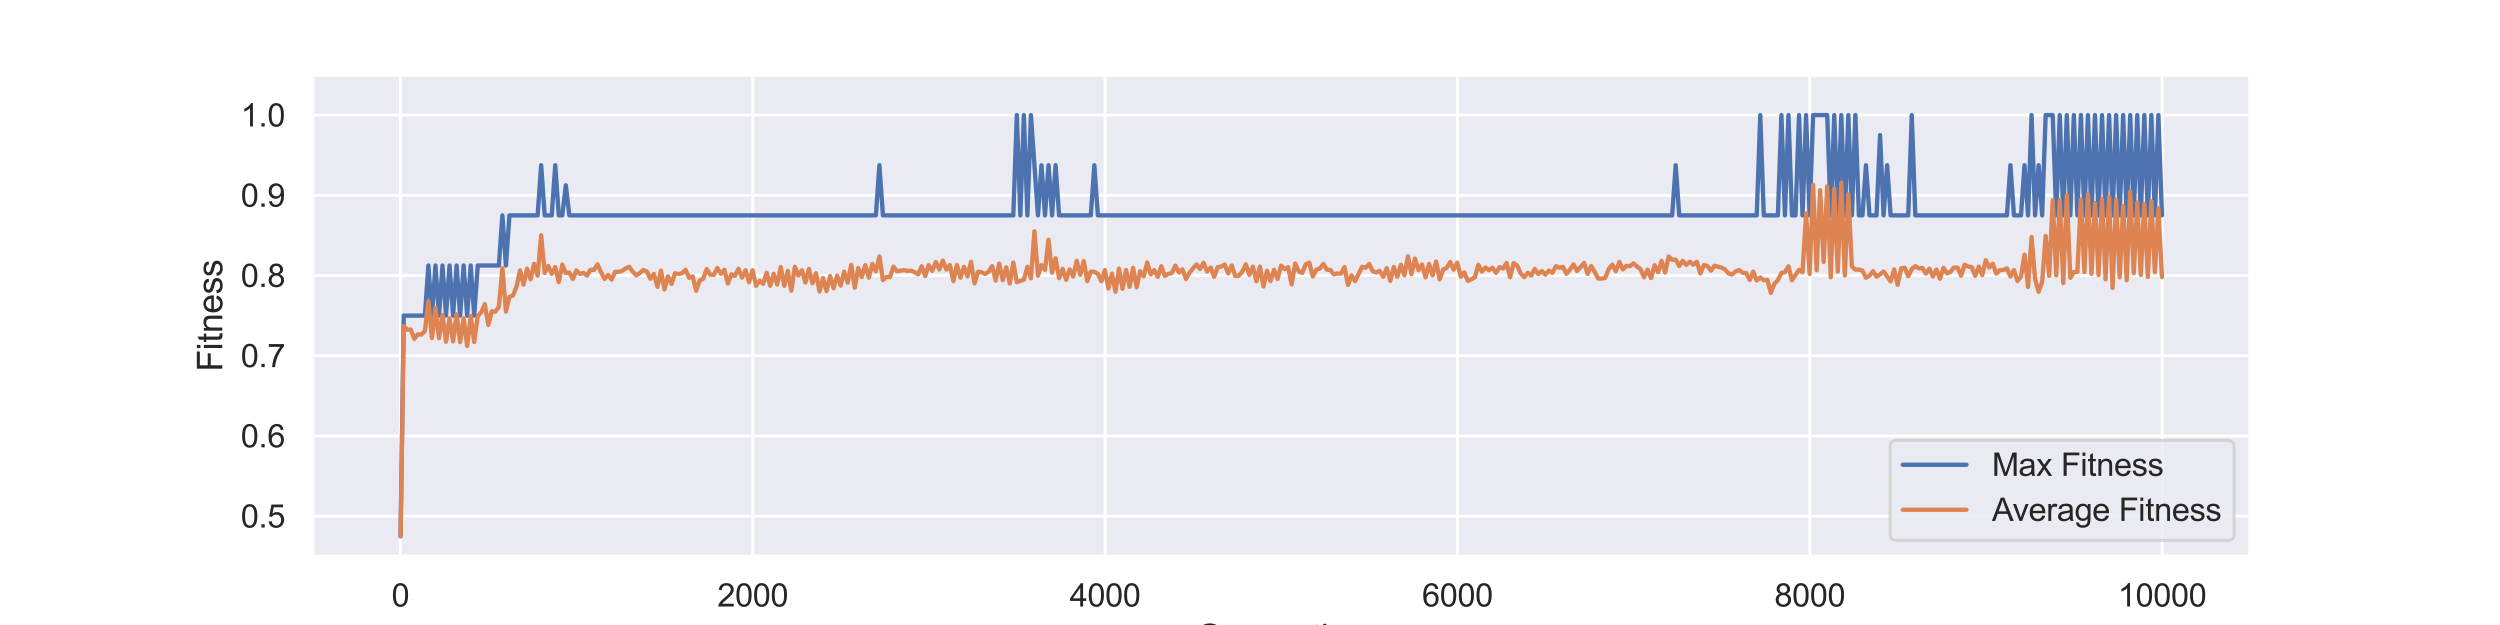 <?xml version="1.0" encoding="utf-8" standalone="no"?>
<!DOCTYPE svg PUBLIC "-//W3C//DTD SVG 1.1//EN"
  "http://www.w3.org/Graphics/SVG/1.1/DTD/svg11.dtd">
<svg xmlns:xlink="http://www.w3.org/1999/xlink" width="864pt" height="216pt" viewBox="0 0 864 216" xmlns="http://www.w3.org/2000/svg" version="1.1">
 <defs>
  <style type="text/css">*{stroke-linejoin: round; stroke-linecap: butt}</style>
 </defs>
 <g id="figure_1">
  <g id="patch_1">
   <path d="M 0 216 
L 864 216 
L 864 0 
L 0 0 
z
" style="fill: #ffffff"/>
  </g>
  <g id="axes_1">
   <g id="patch_2">
    <path d="M 108 192.24 
L 777.6 192.24 
L 777.6 25.92 
L 108 25.92 
z
" style="fill: #eaeaf2"/>
   </g>
   <g id="matplotlib.axis_1">
    <g id="xtick_1">
     <g id="line2d_1">
      <path d="M 138.375 192.24 
L 138.375 25.92 
" clip-path="url(#p9f24d46908)" style="fill: none; stroke: #ffffff; stroke-linecap: round"/>
     </g>
     <g id="text_1">
      <!-- 0 -->
      <g style="fill: #262626" transform="translate(135.317 209.614) scale(0.11 -0.11)">
       <defs>
        <path id="ArialMT-30" d="M 266 2259 
Q 266 3072 433 3567 
Q 600 4063 929 4331 
Q 1259 4600 1759 4600 
Q 2128 4600 2406 4451 
Q 2684 4303 2865 4023 
Q 3047 3744 3150 3342 
Q 3253 2941 3253 2259 
Q 3253 1453 3087 958 
Q 2922 463 2592 192 
Q 2263 -78 1759 -78 
Q 1097 -78 719 397 
Q 266 969 266 2259 
z
M 844 2259 
Q 844 1131 1108 757 
Q 1372 384 1759 384 
Q 2147 384 2411 759 
Q 2675 1134 2675 2259 
Q 2675 3391 2411 3762 
Q 2147 4134 1753 4134 
Q 1366 4134 1134 3806 
Q 844 3388 844 2259 
z
" transform="scale(0.016)"/>
       </defs>
       <use xlink:href="#ArialMT-30"/>
      </g>
     </g>
    </g>
    <g id="xtick_2">
     <g id="line2d_2">
      <path d="M 260.145 192.24 
L 260.145 25.92 
" clip-path="url(#p9f24d46908)" style="fill: none; stroke: #ffffff; stroke-linecap: round"/>
     </g>
     <g id="text_2">
      <!-- 2000 -->
      <g style="fill: #262626" transform="translate(247.911 209.614) scale(0.11 -0.11)">
       <defs>
        <path id="ArialMT-32" d="M 3222 541 
L 3222 0 
L 194 0 
Q 188 203 259 391 
Q 375 700 629 1000 
Q 884 1300 1366 1694 
Q 2113 2306 2375 2664 
Q 2638 3022 2638 3341 
Q 2638 3675 2398 3904 
Q 2159 4134 1775 4134 
Q 1369 4134 1125 3890 
Q 881 3647 878 3216 
L 300 3275 
Q 359 3922 746 4261 
Q 1134 4600 1788 4600 
Q 2447 4600 2831 4234 
Q 3216 3869 3216 3328 
Q 3216 3053 3103 2787 
Q 2991 2522 2730 2228 
Q 2469 1934 1863 1422 
Q 1356 997 1212 845 
Q 1069 694 975 541 
L 3222 541 
z
" transform="scale(0.016)"/>
       </defs>
       <use xlink:href="#ArialMT-32"/>
       <use xlink:href="#ArialMT-30" x="55.615"/>
       <use xlink:href="#ArialMT-30" x="111.23"/>
       <use xlink:href="#ArialMT-30" x="166.846"/>
      </g>
     </g>
    </g>
    <g id="xtick_3">
     <g id="line2d_3">
      <path d="M 381.915 192.24 
L 381.915 25.92 
" clip-path="url(#p9f24d46908)" style="fill: none; stroke: #ffffff; stroke-linecap: round"/>
     </g>
     <g id="text_3">
      <!-- 4000 -->
      <g style="fill: #262626" transform="translate(369.681 209.614) scale(0.11 -0.11)">
       <defs>
        <path id="ArialMT-34" d="M 2069 0 
L 2069 1097 
L 81 1097 
L 81 1613 
L 2172 4581 
L 2631 4581 
L 2631 1613 
L 3250 1613 
L 3250 1097 
L 2631 1097 
L 2631 0 
L 2069 0 
z
M 2069 1613 
L 2069 3678 
L 634 1613 
L 2069 1613 
z
" transform="scale(0.016)"/>
       </defs>
       <use xlink:href="#ArialMT-34"/>
       <use xlink:href="#ArialMT-30" x="55.615"/>
       <use xlink:href="#ArialMT-30" x="111.23"/>
       <use xlink:href="#ArialMT-30" x="166.846"/>
      </g>
     </g>
    </g>
    <g id="xtick_4">
     <g id="line2d_4">
      <path d="M 503.685 192.24 
L 503.685 25.92 
" clip-path="url(#p9f24d46908)" style="fill: none; stroke: #ffffff; stroke-linecap: round"/>
     </g>
     <g id="text_4">
      <!-- 6000 -->
      <g style="fill: #262626" transform="translate(491.451 209.614) scale(0.11 -0.11)">
       <defs>
        <path id="ArialMT-36" d="M 3184 3459 
L 2625 3416 
Q 2550 3747 2413 3897 
Q 2184 4138 1850 4138 
Q 1581 4138 1378 3988 
Q 1113 3794 959 3422 
Q 806 3050 800 2363 
Q 1003 2672 1297 2822 
Q 1591 2972 1913 2972 
Q 2475 2972 2870 2558 
Q 3266 2144 3266 1488 
Q 3266 1056 3080 686 
Q 2894 316 2569 119 
Q 2244 -78 1831 -78 
Q 1128 -78 684 439 
Q 241 956 241 2144 
Q 241 3472 731 4075 
Q 1159 4600 1884 4600 
Q 2425 4600 2770 4297 
Q 3116 3994 3184 3459 
z
M 888 1484 
Q 888 1194 1011 928 
Q 1134 663 1356 523 
Q 1578 384 1822 384 
Q 2178 384 2434 671 
Q 2691 959 2691 1453 
Q 2691 1928 2437 2201 
Q 2184 2475 1800 2475 
Q 1419 2475 1153 2201 
Q 888 1928 888 1484 
z
" transform="scale(0.016)"/>
       </defs>
       <use xlink:href="#ArialMT-36"/>
       <use xlink:href="#ArialMT-30" x="55.615"/>
       <use xlink:href="#ArialMT-30" x="111.23"/>
       <use xlink:href="#ArialMT-30" x="166.846"/>
      </g>
     </g>
    </g>
    <g id="xtick_5">
     <g id="line2d_5">
      <path d="M 625.455 192.24 
L 625.455 25.92 
" clip-path="url(#p9f24d46908)" style="fill: none; stroke: #ffffff; stroke-linecap: round"/>
     </g>
     <g id="text_5">
      <!-- 8000 -->
      <g style="fill: #262626" transform="translate(613.221 209.614) scale(0.11 -0.11)">
       <defs>
        <path id="ArialMT-38" d="M 1131 2484 
Q 781 2613 612 2850 
Q 444 3088 444 3419 
Q 444 3919 803 4259 
Q 1163 4600 1759 4600 
Q 2359 4600 2725 4251 
Q 3091 3903 3091 3403 
Q 3091 3084 2923 2848 
Q 2756 2613 2416 2484 
Q 2838 2347 3058 2040 
Q 3278 1734 3278 1309 
Q 3278 722 2862 322 
Q 2447 -78 1769 -78 
Q 1091 -78 675 323 
Q 259 725 259 1325 
Q 259 1772 486 2073 
Q 713 2375 1131 2484 
z
M 1019 3438 
Q 1019 3113 1228 2906 
Q 1438 2700 1772 2700 
Q 2097 2700 2305 2904 
Q 2513 3109 2513 3406 
Q 2513 3716 2298 3927 
Q 2084 4138 1766 4138 
Q 1444 4138 1231 3931 
Q 1019 3725 1019 3438 
z
M 838 1322 
Q 838 1081 952 856 
Q 1066 631 1291 507 
Q 1516 384 1775 384 
Q 2178 384 2440 643 
Q 2703 903 2703 1303 
Q 2703 1709 2433 1975 
Q 2163 2241 1756 2241 
Q 1359 2241 1098 1978 
Q 838 1716 838 1322 
z
" transform="scale(0.016)"/>
       </defs>
       <use xlink:href="#ArialMT-38"/>
       <use xlink:href="#ArialMT-30" x="55.615"/>
       <use xlink:href="#ArialMT-30" x="111.23"/>
       <use xlink:href="#ArialMT-30" x="166.846"/>
      </g>
     </g>
    </g>
    <g id="xtick_6">
     <g id="line2d_6">
      <path d="M 747.225 192.24 
L 747.225 25.92 
" clip-path="url(#p9f24d46908)" style="fill: none; stroke: #ffffff; stroke-linecap: round"/>
     </g>
     <g id="text_6">
      <!-- 10000 -->
      <g style="fill: #262626" transform="translate(731.932 209.614) scale(0.11 -0.11)">
       <defs>
        <path id="ArialMT-31" d="M 2384 0 
L 1822 0 
L 1822 3584 
Q 1619 3391 1289 3197 
Q 959 3003 697 2906 
L 697 3450 
Q 1169 3672 1522 3987 
Q 1875 4303 2022 4600 
L 2384 4600 
L 2384 0 
z
" transform="scale(0.016)"/>
       </defs>
       <use xlink:href="#ArialMT-31"/>
       <use xlink:href="#ArialMT-30" x="55.615"/>
       <use xlink:href="#ArialMT-30" x="111.23"/>
       <use xlink:href="#ArialMT-30" x="166.846"/>
       <use xlink:href="#ArialMT-30" x="222.461"/>
      </g>
     </g>
    </g>
    <g id="text_7">
     <!-- Generation -->
     <g style="fill: #262626" transform="translate(413.116 224.389) scale(0.12 -0.12)">
      <defs>
       <path id="ArialMT-47" d="M 2638 1797 
L 2638 2334 
L 4578 2338 
L 4578 638 
Q 4131 281 3656 101 
Q 3181 -78 2681 -78 
Q 2006 -78 1454 211 
Q 903 500 622 1047 
Q 341 1594 341 2269 
Q 341 2938 620 3517 
Q 900 4097 1425 4378 
Q 1950 4659 2634 4659 
Q 3131 4659 3532 4498 
Q 3934 4338 4162 4050 
Q 4391 3763 4509 3300 
L 3963 3150 
Q 3859 3500 3706 3700 
Q 3553 3900 3268 4020 
Q 2984 4141 2638 4141 
Q 2222 4141 1919 4014 
Q 1616 3888 1430 3681 
Q 1244 3475 1141 3228 
Q 966 2803 966 2306 
Q 966 1694 1177 1281 
Q 1388 869 1791 669 
Q 2194 469 2647 469 
Q 3041 469 3416 620 
Q 3791 772 3984 944 
L 3984 1797 
L 2638 1797 
z
" transform="scale(0.016)"/>
       <path id="ArialMT-65" d="M 2694 1069 
L 3275 997 
Q 3138 488 2766 206 
Q 2394 -75 1816 -75 
Q 1088 -75 661 373 
Q 234 822 234 1631 
Q 234 2469 665 2931 
Q 1097 3394 1784 3394 
Q 2450 3394 2872 2941 
Q 3294 2488 3294 1666 
Q 3294 1616 3291 1516 
L 816 1516 
Q 847 969 1125 678 
Q 1403 388 1819 388 
Q 2128 388 2347 550 
Q 2566 713 2694 1069 
z
M 847 1978 
L 2700 1978 
Q 2663 2397 2488 2606 
Q 2219 2931 1791 2931 
Q 1403 2931 1139 2672 
Q 875 2413 847 1978 
z
" transform="scale(0.016)"/>
       <path id="ArialMT-6e" d="M 422 0 
L 422 3319 
L 928 3319 
L 928 2847 
Q 1294 3394 1984 3394 
Q 2284 3394 2536 3286 
Q 2788 3178 2913 3003 
Q 3038 2828 3088 2588 
Q 3119 2431 3119 2041 
L 3119 0 
L 2556 0 
L 2556 2019 
Q 2556 2363 2490 2533 
Q 2425 2703 2258 2804 
Q 2091 2906 1866 2906 
Q 1506 2906 1245 2678 
Q 984 2450 984 1813 
L 984 0 
L 422 0 
z
" transform="scale(0.016)"/>
       <path id="ArialMT-72" d="M 416 0 
L 416 3319 
L 922 3319 
L 922 2816 
Q 1116 3169 1280 3281 
Q 1444 3394 1641 3394 
Q 1925 3394 2219 3213 
L 2025 2691 
Q 1819 2813 1613 2813 
Q 1428 2813 1281 2702 
Q 1134 2591 1072 2394 
Q 978 2094 978 1738 
L 978 0 
L 416 0 
z
" transform="scale(0.016)"/>
       <path id="ArialMT-61" d="M 2588 409 
Q 2275 144 1986 34 
Q 1697 -75 1366 -75 
Q 819 -75 525 192 
Q 231 459 231 875 
Q 231 1119 342 1320 
Q 453 1522 633 1644 
Q 813 1766 1038 1828 
Q 1203 1872 1538 1913 
Q 2219 1994 2541 2106 
Q 2544 2222 2544 2253 
Q 2544 2597 2384 2738 
Q 2169 2928 1744 2928 
Q 1347 2928 1158 2789 
Q 969 2650 878 2297 
L 328 2372 
Q 403 2725 575 2942 
Q 747 3159 1072 3276 
Q 1397 3394 1825 3394 
Q 2250 3394 2515 3294 
Q 2781 3194 2906 3042 
Q 3031 2891 3081 2659 
Q 3109 2516 3109 2141 
L 3109 1391 
Q 3109 606 3145 398 
Q 3181 191 3288 0 
L 2700 0 
Q 2613 175 2588 409 
z
M 2541 1666 
Q 2234 1541 1622 1453 
Q 1275 1403 1131 1340 
Q 988 1278 909 1158 
Q 831 1038 831 891 
Q 831 666 1001 516 
Q 1172 366 1500 366 
Q 1825 366 2078 508 
Q 2331 650 2450 897 
Q 2541 1088 2541 1459 
L 2541 1666 
z
" transform="scale(0.016)"/>
       <path id="ArialMT-74" d="M 1650 503 
L 1731 6 
Q 1494 -44 1306 -44 
Q 1000 -44 831 53 
Q 663 150 594 308 
Q 525 466 525 972 
L 525 2881 
L 113 2881 
L 113 3319 
L 525 3319 
L 525 4141 
L 1084 4478 
L 1084 3319 
L 1650 3319 
L 1650 2881 
L 1084 2881 
L 1084 941 
Q 1084 700 1114 631 
Q 1144 563 1211 522 
Q 1278 481 1403 481 
Q 1497 481 1650 503 
z
" transform="scale(0.016)"/>
       <path id="ArialMT-69" d="M 425 3934 
L 425 4581 
L 988 4581 
L 988 3934 
L 425 3934 
z
M 425 0 
L 425 3319 
L 988 3319 
L 988 0 
L 425 0 
z
" transform="scale(0.016)"/>
       <path id="ArialMT-6f" d="M 213 1659 
Q 213 2581 725 3025 
Q 1153 3394 1769 3394 
Q 2453 3394 2887 2945 
Q 3322 2497 3322 1706 
Q 3322 1066 3130 698 
Q 2938 331 2570 128 
Q 2203 -75 1769 -75 
Q 1072 -75 642 372 
Q 213 819 213 1659 
z
M 791 1659 
Q 791 1022 1069 705 
Q 1347 388 1769 388 
Q 2188 388 2466 706 
Q 2744 1025 2744 1678 
Q 2744 2294 2464 2611 
Q 2184 2928 1769 2928 
Q 1347 2928 1069 2612 
Q 791 2297 791 1659 
z
" transform="scale(0.016)"/>
      </defs>
      <use xlink:href="#ArialMT-47"/>
      <use xlink:href="#ArialMT-65" x="77.783"/>
      <use xlink:href="#ArialMT-6e" x="133.398"/>
      <use xlink:href="#ArialMT-65" x="189.014"/>
      <use xlink:href="#ArialMT-72" x="244.629"/>
      <use xlink:href="#ArialMT-61" x="277.93"/>
      <use xlink:href="#ArialMT-74" x="333.545"/>
      <use xlink:href="#ArialMT-69" x="361.328"/>
      <use xlink:href="#ArialMT-6f" x="383.545"/>
      <use xlink:href="#ArialMT-6e" x="439.16"/>
     </g>
    </g>
   </g>
   <g id="matplotlib.axis_2">
    <g id="ytick_1">
     <g id="line2d_7">
      <path d="M 108 178.38 
L 777.6 178.38 
" clip-path="url(#p9f24d46908)" style="fill: none; stroke: #ffffff; stroke-linecap: round"/>
     </g>
     <g id="text_8">
      <!-- 0.5 -->
      <g style="fill: #262626" transform="translate(83.21 182.317) scale(0.11 -0.11)">
       <defs>
        <path id="ArialMT-2e" d="M 581 0 
L 581 641 
L 1222 641 
L 1222 0 
L 581 0 
z
" transform="scale(0.016)"/>
        <path id="ArialMT-35" d="M 266 1200 
L 856 1250 
Q 922 819 1161 601 
Q 1400 384 1738 384 
Q 2144 384 2425 690 
Q 2706 997 2706 1503 
Q 2706 1984 2436 2262 
Q 2166 2541 1728 2541 
Q 1456 2541 1237 2417 
Q 1019 2294 894 2097 
L 366 2166 
L 809 4519 
L 3088 4519 
L 3088 3981 
L 1259 3981 
L 1013 2750 
Q 1425 3038 1878 3038 
Q 2478 3038 2890 2622 
Q 3303 2206 3303 1553 
Q 3303 931 2941 478 
Q 2500 -78 1738 -78 
Q 1113 -78 717 272 
Q 322 622 266 1200 
z
" transform="scale(0.016)"/>
       </defs>
       <use xlink:href="#ArialMT-30"/>
       <use xlink:href="#ArialMT-2e" x="55.615"/>
       <use xlink:href="#ArialMT-35" x="83.398"/>
      </g>
     </g>
    </g>
    <g id="ytick_2">
     <g id="line2d_8">
      <path d="M 108 150.66 
L 777.6 150.66 
" clip-path="url(#p9f24d46908)" style="fill: none; stroke: #ffffff; stroke-linecap: round"/>
     </g>
     <g id="text_9">
      <!-- 0.6 -->
      <g style="fill: #262626" transform="translate(83.21 154.597) scale(0.11 -0.11)">
       <use xlink:href="#ArialMT-30"/>
       <use xlink:href="#ArialMT-2e" x="55.615"/>
       <use xlink:href="#ArialMT-36" x="83.398"/>
      </g>
     </g>
    </g>
    <g id="ytick_3">
     <g id="line2d_9">
      <path d="M 108 122.94 
L 777.6 122.94 
" clip-path="url(#p9f24d46908)" style="fill: none; stroke: #ffffff; stroke-linecap: round"/>
     </g>
     <g id="text_10">
      <!-- 0.7 -->
      <g style="fill: #262626" transform="translate(83.21 126.877) scale(0.11 -0.11)">
       <defs>
        <path id="ArialMT-37" d="M 303 3981 
L 303 4522 
L 3269 4522 
L 3269 4084 
Q 2831 3619 2401 2847 
Q 1972 2075 1738 1259 
Q 1569 684 1522 0 
L 944 0 
Q 953 541 1156 1306 
Q 1359 2072 1739 2783 
Q 2119 3494 2547 3981 
L 303 3981 
z
" transform="scale(0.016)"/>
       </defs>
       <use xlink:href="#ArialMT-30"/>
       <use xlink:href="#ArialMT-2e" x="55.615"/>
       <use xlink:href="#ArialMT-37" x="83.398"/>
      </g>
     </g>
    </g>
    <g id="ytick_4">
     <g id="line2d_10">
      <path d="M 108 95.22 
L 777.6 95.22 
" clip-path="url(#p9f24d46908)" style="fill: none; stroke: #ffffff; stroke-linecap: round"/>
     </g>
     <g id="text_11">
      <!-- 0.8 -->
      <g style="fill: #262626" transform="translate(83.21 99.157) scale(0.11 -0.11)">
       <use xlink:href="#ArialMT-30"/>
       <use xlink:href="#ArialMT-2e" x="55.615"/>
       <use xlink:href="#ArialMT-38" x="83.398"/>
      </g>
     </g>
    </g>
    <g id="ytick_5">
     <g id="line2d_11">
      <path d="M 108 67.5 
L 777.6 67.5 
" clip-path="url(#p9f24d46908)" style="fill: none; stroke: #ffffff; stroke-linecap: round"/>
     </g>
     <g id="text_12">
      <!-- 0.9 -->
      <g style="fill: #262626" transform="translate(83.21 71.437) scale(0.11 -0.11)">
       <defs>
        <path id="ArialMT-39" d="M 350 1059 
L 891 1109 
Q 959 728 1153 556 
Q 1347 384 1650 384 
Q 1909 384 2104 503 
Q 2300 622 2425 820 
Q 2550 1019 2634 1356 
Q 2719 1694 2719 2044 
Q 2719 2081 2716 2156 
Q 2547 1888 2255 1720 
Q 1963 1553 1622 1553 
Q 1053 1553 659 1965 
Q 266 2378 266 3053 
Q 266 3750 677 4175 
Q 1088 4600 1706 4600 
Q 2153 4600 2523 4359 
Q 2894 4119 3086 3673 
Q 3278 3228 3278 2384 
Q 3278 1506 3087 986 
Q 2897 466 2520 194 
Q 2144 -78 1638 -78 
Q 1100 -78 759 220 
Q 419 519 350 1059 
z
M 2653 3081 
Q 2653 3566 2395 3850 
Q 2138 4134 1775 4134 
Q 1400 4134 1122 3828 
Q 844 3522 844 3034 
Q 844 2597 1108 2323 
Q 1372 2050 1759 2050 
Q 2150 2050 2401 2323 
Q 2653 2597 2653 3081 
z
" transform="scale(0.016)"/>
       </defs>
       <use xlink:href="#ArialMT-30"/>
       <use xlink:href="#ArialMT-2e" x="55.615"/>
       <use xlink:href="#ArialMT-39" x="83.398"/>
      </g>
     </g>
    </g>
    <g id="ytick_6">
     <g id="line2d_12">
      <path d="M 108 39.78 
L 777.6 39.78 
" clip-path="url(#p9f24d46908)" style="fill: none; stroke: #ffffff; stroke-linecap: round"/>
     </g>
     <g id="text_13">
      <!-- 1.0 -->
      <g style="fill: #262626" transform="translate(83.21 43.717) scale(0.11 -0.11)">
       <use xlink:href="#ArialMT-31"/>
       <use xlink:href="#ArialMT-2e" x="55.615"/>
       <use xlink:href="#ArialMT-30" x="83.398"/>
      </g>
     </g>
    </g>
    <g id="text_14">
     <!-- Fitness -->
     <g style="fill: #262626" transform="translate(76.825 128.418) rotate(-90) scale(0.12 -0.12)">
      <defs>
       <path id="ArialMT-46" d="M 525 0 
L 525 4581 
L 3616 4581 
L 3616 4041 
L 1131 4041 
L 1131 2622 
L 3281 2622 
L 3281 2081 
L 1131 2081 
L 1131 0 
L 525 0 
z
" transform="scale(0.016)"/>
       <path id="ArialMT-73" d="M 197 991 
L 753 1078 
Q 800 744 1014 566 
Q 1228 388 1613 388 
Q 2000 388 2187 545 
Q 2375 703 2375 916 
Q 2375 1106 2209 1216 
Q 2094 1291 1634 1406 
Q 1016 1563 777 1677 
Q 538 1791 414 1992 
Q 291 2194 291 2438 
Q 291 2659 392 2848 
Q 494 3038 669 3163 
Q 800 3259 1026 3326 
Q 1253 3394 1513 3394 
Q 1903 3394 2198 3281 
Q 2494 3169 2634 2976 
Q 2775 2784 2828 2463 
L 2278 2388 
Q 2241 2644 2061 2787 
Q 1881 2931 1553 2931 
Q 1166 2931 1000 2803 
Q 834 2675 834 2503 
Q 834 2394 903 2306 
Q 972 2216 1119 2156 
Q 1203 2125 1616 2013 
Q 2213 1853 2448 1751 
Q 2684 1650 2818 1456 
Q 2953 1263 2953 975 
Q 2953 694 2789 445 
Q 2625 197 2315 61 
Q 2006 -75 1616 -75 
Q 969 -75 630 194 
Q 291 463 197 991 
z
" transform="scale(0.016)"/>
      </defs>
      <use xlink:href="#ArialMT-46"/>
      <use xlink:href="#ArialMT-69" x="61.084"/>
      <use xlink:href="#ArialMT-74" x="83.301"/>
      <use xlink:href="#ArialMT-6e" x="111.084"/>
      <use xlink:href="#ArialMT-65" x="166.699"/>
      <use xlink:href="#ArialMT-73" x="222.314"/>
      <use xlink:href="#ArialMT-73" x="272.314"/>
     </g>
    </g>
   </g>
   <g id="line2d_13">
    <path d="M 138.436 185.31 
L 139.532 109.08 
L 146.838 109.08 
L 148.056 91.755 
L 149.274 109.08 
L 150.492 91.755 
L 151.709 109.08 
L 152.927 91.755 
L 154.145 109.08 
L 155.362 91.755 
L 156.58 109.08 
L 157.798 91.755 
L 159.015 109.08 
L 160.233 91.755 
L 161.451 109.08 
L 162.669 91.755 
L 163.886 109.08 
L 165.104 91.755 
L 172.41 91.755 
L 173.628 74.43 
L 174.846 91.755 
L 176.063 74.43 
L 185.805 74.43 
L 187.023 57.105 
L 188.24 74.43 
L 190.676 74.43 
L 191.893 57.105 
L 193.111 74.43 
L 194.329 74.43 
L 195.546 64.035 
L 196.764 74.43 
L 302.704 74.43 
L 303.922 57.105 
L 305.139 74.43 
L 350.194 74.43 
L 351.412 39.78 
L 352.629 74.43 
L 353.847 39.78 
L 355.065 74.43 
L 356.283 39.78 
L 358.718 74.43 
L 359.936 57.105 
L 361.153 74.43 
L 362.371 57.105 
L 363.589 74.43 
L 364.806 57.105 
L 366.024 74.43 
L 376.983 74.43 
L 378.201 57.105 
L 379.419 74.43 
L 577.904 74.43 
L 579.121 57.105 
L 580.339 74.43 
L 607.128 74.43 
L 608.346 39.78 
L 609.564 74.43 
L 614.435 74.43 
L 615.652 39.78 
L 616.87 74.43 
L 618.088 39.78 
L 619.305 74.43 
L 620.523 74.43 
L 621.741 39.78 
L 622.958 74.43 
L 624.176 39.78 
L 625.394 74.43 
L 626.612 39.78 
L 631.482 39.78 
L 632.7 74.43 
L 633.918 39.78 
L 635.135 74.43 
L 636.353 39.78 
L 637.571 74.43 
L 638.789 39.78 
L 640.006 74.43 
L 641.224 39.78 
L 642.442 74.43 
L 643.659 74.43 
L 644.877 57.105 
L 646.095 74.43 
L 648.53 74.43 
L 649.748 46.71 
L 650.965 74.43 
L 652.183 57.105 
L 653.401 74.43 
L 659.489 74.43 
L 660.707 39.78 
L 661.925 74.43 
L 693.585 74.43 
L 694.803 57.105 
L 696.02 74.43 
L 698.456 74.43 
L 699.673 57.105 
L 700.891 74.43 
L 702.109 39.78 
L 703.327 74.43 
L 704.544 57.105 
L 705.762 74.43 
L 706.98 39.78 
L 709.415 39.78 
L 710.633 74.43 
L 711.85 39.78 
L 713.068 74.43 
L 714.286 39.78 
L 715.503 74.43 
L 716.721 39.78 
L 717.939 74.43 
L 719.157 39.78 
L 720.374 74.43 
L 721.592 39.78 
L 722.81 74.43 
L 724.027 39.78 
L 725.245 74.43 
L 726.463 39.78 
L 727.68 74.43 
L 728.898 39.78 
L 730.116 74.43 
L 731.334 39.78 
L 732.551 74.43 
L 733.769 39.78 
L 734.987 74.43 
L 736.204 39.78 
L 737.422 74.43 
L 738.64 39.78 
L 739.857 74.43 
L 741.075 39.78 
L 742.293 74.43 
L 743.511 39.78 
L 744.728 74.43 
L 745.946 39.78 
L 747.164 74.43 
L 747.164 74.43 
" clip-path="url(#p9f24d46908)" style="fill: none; stroke: #4c72b0; stroke-width: 1.5; stroke-linecap: round"/>
   </g>
   <g id="line2d_14">
    <path d="M 138.436 185.31 
L 139.532 112.677 
L 140.75 113.948 
L 141.968 113.882 
L 143.185 117.14 
L 144.403 115.544 
L 145.621 115.641 
L 146.838 114.416 
L 148.056 104.177 
L 149.274 116.85 
L 150.492 106.412 
L 151.709 116.859 
L 152.927 108.893 
L 154.145 118.054 
L 155.362 109.998 
L 156.58 117.976 
L 157.798 108.664 
L 159.015 118.219 
L 160.233 110.016 
L 161.451 119.562 
L 162.669 109.236 
L 163.886 118.176 
L 165.104 109.187 
L 166.322 107.971 
L 167.539 105.121 
L 168.757 112.292 
L 169.975 107.578 
L 171.192 107.729 
L 172.41 106.039 
L 173.628 92.682 
L 174.846 107.668 
L 176.063 102.633 
L 177.281 102.167 
L 178.499 99.115 
L 179.716 93.481 
L 180.934 98.371 
L 182.152 92.867 
L 183.369 96.514 
L 184.587 91.188 
L 185.805 95.239 
L 187.023 81.31 
L 188.24 94.352 
L 189.458 91.916 
L 190.676 94.65 
L 191.893 92.308 
L 193.111 97.507 
L 194.329 91.445 
L 195.546 94.364 
L 196.764 94.21 
L 197.982 96.431 
L 199.199 93.434 
L 200.417 94.686 
L 201.635 94.3 
L 202.853 95.223 
L 204.07 93.222 
L 205.288 93.287 
L 206.506 91.355 
L 207.723 94.09 
L 208.941 96.419 
L 210.159 95.007 
L 211.376 96.627 
L 212.594 93.943 
L 213.812 93.928 
L 215.03 93.578 
L 216.247 92.741 
L 217.465 92.231 
L 218.683 93.884 
L 219.9 95.151 
L 221.118 94.354 
L 222.336 93.314 
L 223.553 93.843 
L 224.771 96.343 
L 225.989 94.679 
L 227.207 99.132 
L 228.424 93.534 
L 229.642 100.038 
L 230.86 95.513 
L 232.077 98.124 
L 233.295 94.409 
L 234.513 94.69 
L 235.73 94.409 
L 236.948 93.221 
L 238.166 96.034 
L 239.384 95.527 
L 240.601 100.456 
L 241.819 96.93 
L 243.037 96.298 
L 244.254 93.002 
L 245.472 94.938 
L 246.69 95.002 
L 247.907 92.628 
L 249.125 94.619 
L 250.343 93.254 
L 251.561 97.99 
L 252.778 94.789 
L 253.996 95.327 
L 255.214 92.879 
L 256.431 95.946 
L 257.649 93.39 
L 258.867 97.526 
L 260.084 93.375 
L 261.302 98.763 
L 262.52 97.02 
L 263.737 98.091 
L 264.955 94.243 
L 266.173 98.759 
L 267.391 94.645 
L 268.608 98.325 
L 269.826 92.301 
L 271.044 98.789 
L 272.261 93.638 
L 273.479 100.469 
L 274.697 92.221 
L 275.914 95.177 
L 277.132 93.406 
L 278.35 97.637 
L 279.568 92.957 
L 280.785 97.907 
L 282.003 94.437 
L 283.221 100.715 
L 284.438 96.06 
L 285.656 100.627 
L 286.874 95.402 
L 288.091 99.586 
L 289.309 95.243 
L 290.527 98.702 
L 291.745 93.874 
L 292.962 97.687 
L 294.18 91.516 
L 295.398 99.407 
L 296.615 92.613 
L 297.833 95.731 
L 299.051 91.651 
L 300.268 95.929 
L 301.486 91.23 
L 302.704 93.799 
L 303.922 88.611 
L 305.139 96.817 
L 306.357 95.719 
L 307.575 95.759 
L 308.792 92.169 
L 310.01 93.739 
L 312.445 93.375 
L 313.663 93.631 
L 314.881 93.538 
L 316.099 94.063 
L 317.316 94.832 
L 318.534 92.032 
L 319.752 95.386 
L 320.969 91.651 
L 322.187 93.617 
L 323.405 90.572 
L 324.622 93.124 
L 325.84 90.061 
L 327.058 93.17 
L 328.275 91.62 
L 329.493 97.148 
L 330.711 91.585 
L 331.929 95.965 
L 333.146 92.247 
L 334.364 95.495 
L 335.582 90.504 
L 336.799 97.923 
L 338.017 93.898 
L 339.235 94.089 
L 340.452 94.705 
L 341.67 93.896 
L 342.888 91.987 
L 344.106 96.958 
L 345.323 91.109 
L 346.541 96.807 
L 347.759 92.377 
L 348.976 97.954 
L 350.194 90.754 
L 351.412 97.512 
L 353.847 96.667 
L 355.065 92.207 
L 356.283 96.197 
L 357.5 79.945 
L 358.718 95.262 
L 359.936 91.642 
L 361.153 93.269 
L 362.371 82.874 
L 363.589 94.248 
L 364.806 89.267 
L 366.024 96.14 
L 367.242 92.94 
L 368.46 96.698 
L 369.677 93.082 
L 370.895 95.553 
L 372.113 90.158 
L 373.33 94.993 
L 374.548 90.22 
L 375.766 97.16 
L 376.983 93.85 
L 378.201 93.933 
L 379.419 94.621 
L 380.637 97.188 
L 381.854 93.325 
L 383.072 99.676 
L 384.29 94.556 
L 385.507 100.799 
L 386.725 92.807 
L 387.943 99.806 
L 389.16 93.319 
L 390.378 99.156 
L 391.596 92.573 
L 392.813 99.291 
L 394.031 93.746 
L 395.249 95.478 
L 396.467 90.748 
L 397.684 94.863 
L 398.902 93.344 
L 400.12 95.695 
L 401.337 92.006 
L 402.555 95.348 
L 403.773 94.643 
L 404.99 94.359 
L 406.208 91.797 
L 407.426 94.177 
L 408.644 93.087 
L 409.861 96.398 
L 411.079 94.298 
L 412.297 92.756 
L 413.514 91.398 
L 414.732 92.954 
L 415.95 90.833 
L 417.167 93.872 
L 418.385 92.455 
L 419.603 95.674 
L 420.821 92.339 
L 422.038 92.121 
L 423.256 91.443 
L 424.474 94.492 
L 425.691 91.741 
L 426.909 95.371 
L 428.127 95.296 
L 429.344 93.82 
L 430.562 91.383 
L 431.78 94.995 
L 432.998 92.153 
L 434.215 97.186 
L 435.433 92.147 
L 436.651 99.014 
L 437.868 93.559 
L 439.086 97.145 
L 440.304 93.257 
L 441.521 96.395 
L 442.739 91.79 
L 443.957 93.023 
L 445.175 92.328 
L 446.392 98.29 
L 447.61 91.067 
L 448.828 93.798 
L 450.045 94.354 
L 451.263 91.379 
L 452.481 90.773 
L 453.698 95.542 
L 454.916 93.212 
L 456.134 92.796 
L 457.351 91.218 
L 458.569 93.198 
L 459.787 93.297 
L 461.005 94.832 
L 462.222 94.503 
L 463.44 94.555 
L 464.658 92.299 
L 465.875 98.462 
L 467.093 95.173 
L 468.311 97.155 
L 470.746 92.204 
L 471.964 92.555 
L 473.182 91.213 
L 474.399 93.704 
L 475.617 94.158 
L 476.835 93.642 
L 478.052 95.664 
L 479.27 92.701 
L 480.488 97.076 
L 481.705 92.259 
L 482.923 95.644 
L 484.141 91.497 
L 485.359 95.128 
L 486.576 88.559 
L 487.794 94.775 
L 489.012 89.392 
L 490.229 93.387 
L 491.447 91.419 
L 492.665 95.861 
L 493.882 91.218 
L 495.1 95.161 
L 496.318 90.392 
L 497.536 96.54 
L 498.753 93.127 
L 499.971 92.59 
L 501.189 90.547 
L 502.406 93.183 
L 503.624 90.771 
L 504.842 95.639 
L 506.059 94.118 
L 507.277 97.074 
L 508.495 96.551 
L 509.713 95.797 
L 510.93 91.507 
L 512.148 93.879 
L 513.366 92.436 
L 514.583 93.364 
L 515.801 92.522 
L 517.019 94.267 
L 518.236 92.313 
L 519.454 92.819 
L 520.672 90.903 
L 521.889 95.788 
L 523.107 90.904 
L 524.325 91.758 
L 525.543 94.503 
L 526.76 95.785 
L 527.978 94.293 
L 529.196 95.23 
L 530.413 92.918 
L 531.631 94.718 
L 532.849 93.638 
L 534.066 94.922 
L 535.284 93.505 
L 536.502 94.3 
L 537.72 92.001 
L 538.937 92.521 
L 540.155 92.212 
L 541.373 94.633 
L 542.59 93.17 
L 543.808 91.344 
L 545.026 93.659 
L 547.461 90.87 
L 548.679 94.671 
L 549.897 91.925 
L 551.114 93.976 
L 552.332 96.258 
L 553.55 96.289 
L 554.767 96.024 
L 555.985 92.938 
L 557.203 91.466 
L 558.42 93.751 
L 559.638 90.502 
L 560.856 93.11 
L 562.074 91.892 
L 563.291 91.975 
L 564.509 91.019 
L 565.727 92.096 
L 566.944 92.982 
L 568.162 95.852 
L 569.38 93.186 
L 570.597 96.098 
L 571.815 91.665 
L 573.033 94.049 
L 574.251 90.182 
L 575.468 94.205 
L 576.686 88.671 
L 577.904 89.797 
L 579.121 89.737 
L 580.339 91.928 
L 581.557 90.142 
L 582.774 91.532 
L 583.992 90.435 
L 585.21 91.462 
L 586.427 90.482 
L 587.645 94.527 
L 588.863 91.592 
L 590.081 91.946 
L 591.298 93.539 
L 592.516 91.857 
L 594.951 92.479 
L 596.169 93.129 
L 597.387 94.494 
L 598.604 94.905 
L 599.822 93.791 
L 601.04 93.3 
L 602.258 94.304 
L 603.475 94.364 
L 604.693 96.765 
L 605.911 93.889 
L 607.128 96.911 
L 608.346 95.923 
L 609.564 96.85 
L 610.781 96.665 
L 611.999 101.201 
L 613.217 98.091 
L 614.435 96.817 
L 615.652 94.336 
L 616.87 94.064 
L 618.088 92.034 
L 619.305 96.845 
L 621.741 93.252 
L 622.958 94.118 
L 624.176 73.836 
L 625.394 94.669 
L 626.612 63.863 
L 627.829 93.39 
L 629.047 65.748 
L 630.265 90.534 
L 631.482 64.375 
L 632.7 95.793 
L 633.918 65.22 
L 635.135 93.858 
L 636.353 63.19 
L 637.571 95.184 
L 638.789 67.138 
L 640.006 92.114 
L 641.224 93.179 
L 642.442 93.172 
L 643.659 93.517 
L 644.877 95.979 
L 646.095 95.243 
L 647.312 93.694 
L 648.53 95.61 
L 649.748 94.848 
L 650.965 93.831 
L 653.401 97.231 
L 654.619 93.12 
L 655.836 98.422 
L 657.054 92.739 
L 658.272 92.547 
L 659.489 95.456 
L 660.707 92.956 
L 661.925 91.998 
L 663.142 92.749 
L 664.36 92.583 
L 665.578 94.555 
L 666.796 92.864 
L 668.013 95.527 
L 669.231 93.155 
L 670.449 96.322 
L 671.666 92.559 
L 672.884 94.485 
L 674.102 93.954 
L 675.319 92.445 
L 676.537 92.503 
L 677.755 95.256 
L 678.973 91.49 
L 680.19 92.115 
L 681.408 92.302 
L 682.626 95.345 
L 683.843 92.129 
L 685.061 95.113 
L 686.279 89.912 
L 687.496 92.417 
L 688.714 91.156 
L 689.932 94.55 
L 691.15 93.359 
L 692.367 93.302 
L 693.585 92.762 
L 694.803 95.546 
L 696.02 93.345 
L 697.238 97.126 
L 698.456 95.596 
L 699.673 87.997 
L 700.891 99.153 
L 702.109 81.923 
L 703.327 96.518 
L 704.544 100.852 
L 705.762 97.451 
L 706.98 81.552 
L 708.197 95.326 
L 709.415 69.215 
L 710.633 95.18 
L 711.85 69.291 
L 713.068 97.827 
L 714.286 67.406 
L 715.503 96.015 
L 716.721 94.006 
L 717.939 93.969 
L 719.157 68.99 
L 720.374 94.049 
L 721.592 67.207 
L 722.81 94.621 
L 724.027 70.187 
L 725.245 95.031 
L 726.463 68.902 
L 727.68 96.537 
L 728.898 68.042 
L 730.116 99.491 
L 731.334 69.082 
L 732.551 95.844 
L 733.769 71.228 
L 734.987 96.823 
L 736.204 66.369 
L 737.422 94.414 
L 738.64 70.002 
L 739.857 94.995 
L 741.075 70.513 
L 742.293 95.688 
L 743.511 69.608 
L 744.728 94.129 
L 745.946 72.015 
L 747.164 95.74 
L 747.164 95.74 
" clip-path="url(#p9f24d46908)" style="fill: none; stroke: #dd8452; stroke-width: 1.5; stroke-linecap: round"/>
   </g>
   <g id="patch_3">
    <path d="M 108 192.24 
L 108 25.92 
" style="fill: none; stroke: #ffffff; stroke-width: 1.25; stroke-linejoin: miter; stroke-linecap: square"/>
   </g>
   <g id="patch_4">
    <path d="M 777.6 192.24 
L 777.6 25.92 
" style="fill: none; stroke: #ffffff; stroke-width: 1.25; stroke-linejoin: miter; stroke-linecap: square"/>
   </g>
   <g id="patch_5">
    <path d="M 108 192.24 
L 777.6 192.24 
" style="fill: none; stroke: #ffffff; stroke-width: 1.25; stroke-linejoin: miter; stroke-linecap: square"/>
   </g>
   <g id="patch_6">
    <path d="M 108 25.92 
L 777.6 25.92 
" style="fill: none; stroke: #ffffff; stroke-width: 1.25; stroke-linejoin: miter; stroke-linecap: square"/>
   </g>
   <g id="legend_1">
    <g id="patch_7">
     <path d="M 655.416 186.74 
L 769.9 186.74 
Q 772.1 186.74 772.1 184.54 
L 772.1 154.391 
Q 772.1 152.191 769.9 152.191 
L 655.416 152.191 
Q 653.216 152.191 653.216 154.391 
L 653.216 184.54 
Q 653.216 186.74 655.416 186.74 
z
" style="fill: #eaeaf2; opacity: 0.8; stroke: #cccccc; stroke-linejoin: miter"/>
    </g>
    <g id="line2d_15">
     <path d="M 657.616 160.615 
L 668.616 160.615 
L 679.616 160.615 
" style="fill: none; stroke: #4c72b0; stroke-width: 1.5; stroke-linecap: round"/>
    </g>
    <g id="text_15">
     <!-- Max Fitness -->
     <g style="fill: #262626" transform="translate(688.416 164.465) scale(0.11 -0.11)">
      <defs>
       <path id="ArialMT-4d" d="M 475 0 
L 475 4581 
L 1388 4581 
L 2472 1338 
Q 2622 884 2691 659 
Q 2769 909 2934 1394 
L 4031 4581 
L 4847 4581 
L 4847 0 
L 4263 0 
L 4263 3834 
L 2931 0 
L 2384 0 
L 1059 3900 
L 1059 0 
L 475 0 
z
" transform="scale(0.016)"/>
       <path id="ArialMT-78" d="M 47 0 
L 1259 1725 
L 138 3319 
L 841 3319 
L 1350 2541 
Q 1494 2319 1581 2169 
Q 1719 2375 1834 2534 
L 2394 3319 
L 3066 3319 
L 1919 1756 
L 3153 0 
L 2463 0 
L 1781 1031 
L 1600 1309 
L 728 0 
L 47 0 
z
" transform="scale(0.016)"/>
       <path id="ArialMT-20" transform="scale(0.016)"/>
      </defs>
      <use xlink:href="#ArialMT-4d"/>
      <use xlink:href="#ArialMT-61" x="83.301"/>
      <use xlink:href="#ArialMT-78" x="138.916"/>
      <use xlink:href="#ArialMT-20" x="188.916"/>
      <use xlink:href="#ArialMT-46" x="216.699"/>
      <use xlink:href="#ArialMT-69" x="277.783"/>
      <use xlink:href="#ArialMT-74" x="300"/>
      <use xlink:href="#ArialMT-6e" x="327.783"/>
      <use xlink:href="#ArialMT-65" x="383.398"/>
      <use xlink:href="#ArialMT-73" x="439.014"/>
      <use xlink:href="#ArialMT-73" x="489.014"/>
     </g>
    </g>
    <g id="line2d_16">
     <path d="M 657.616 176.175 
L 668.616 176.175 
L 679.616 176.175 
" style="fill: none; stroke: #dd8452; stroke-width: 1.5; stroke-linecap: round"/>
    </g>
    <g id="text_16">
     <!-- Average Fitness -->
     <g style="fill: #262626" transform="translate(688.416 180.025) scale(0.11 -0.11)">
      <defs>
       <path id="ArialMT-41" d="M -9 0 
L 1750 4581 
L 2403 4581 
L 4278 0 
L 3588 0 
L 3053 1388 
L 1138 1388 
L 634 0 
L -9 0 
z
M 1313 1881 
L 2866 1881 
L 2388 3150 
Q 2169 3728 2063 4100 
Q 1975 3659 1816 3225 
L 1313 1881 
z
" transform="scale(0.016)"/>
       <path id="ArialMT-76" d="M 1344 0 
L 81 3319 
L 675 3319 
L 1388 1331 
Q 1503 1009 1600 663 
Q 1675 925 1809 1294 
L 2547 3319 
L 3125 3319 
L 1869 0 
L 1344 0 
z
" transform="scale(0.016)"/>
       <path id="ArialMT-67" d="M 319 -275 
L 866 -356 
Q 900 -609 1056 -725 
Q 1266 -881 1628 -881 
Q 2019 -881 2231 -725 
Q 2444 -569 2519 -288 
Q 2563 -116 2559 434 
Q 2191 0 1641 0 
Q 956 0 581 494 
Q 206 988 206 1678 
Q 206 2153 378 2554 
Q 550 2956 876 3175 
Q 1203 3394 1644 3394 
Q 2231 3394 2613 2919 
L 2613 3319 
L 3131 3319 
L 3131 450 
Q 3131 -325 2973 -648 
Q 2816 -972 2473 -1159 
Q 2131 -1347 1631 -1347 
Q 1038 -1347 672 -1080 
Q 306 -813 319 -275 
z
M 784 1719 
Q 784 1066 1043 766 
Q 1303 466 1694 466 
Q 2081 466 2343 764 
Q 2606 1063 2606 1700 
Q 2606 2309 2336 2618 
Q 2066 2928 1684 2928 
Q 1309 2928 1046 2623 
Q 784 2319 784 1719 
z
" transform="scale(0.016)"/>
      </defs>
      <use xlink:href="#ArialMT-41"/>
      <use xlink:href="#ArialMT-76" x="64.949"/>
      <use xlink:href="#ArialMT-65" x="114.949"/>
      <use xlink:href="#ArialMT-72" x="170.564"/>
      <use xlink:href="#ArialMT-61" x="203.865"/>
      <use xlink:href="#ArialMT-67" x="259.48"/>
      <use xlink:href="#ArialMT-65" x="315.096"/>
      <use xlink:href="#ArialMT-20" x="370.711"/>
      <use xlink:href="#ArialMT-46" x="398.494"/>
      <use xlink:href="#ArialMT-69" x="459.578"/>
      <use xlink:href="#ArialMT-74" x="481.795"/>
      <use xlink:href="#ArialMT-6e" x="509.578"/>
      <use xlink:href="#ArialMT-65" x="565.193"/>
      <use xlink:href="#ArialMT-73" x="620.809"/>
      <use xlink:href="#ArialMT-73" x="670.809"/>
     </g>
    </g>
   </g>
  </g>
 </g>
 <defs>
  <clipPath id="p9f24d46908">
   <rect x="108" y="25.92" width="669.6" height="166.32"/>
  </clipPath>
 </defs>
</svg>
